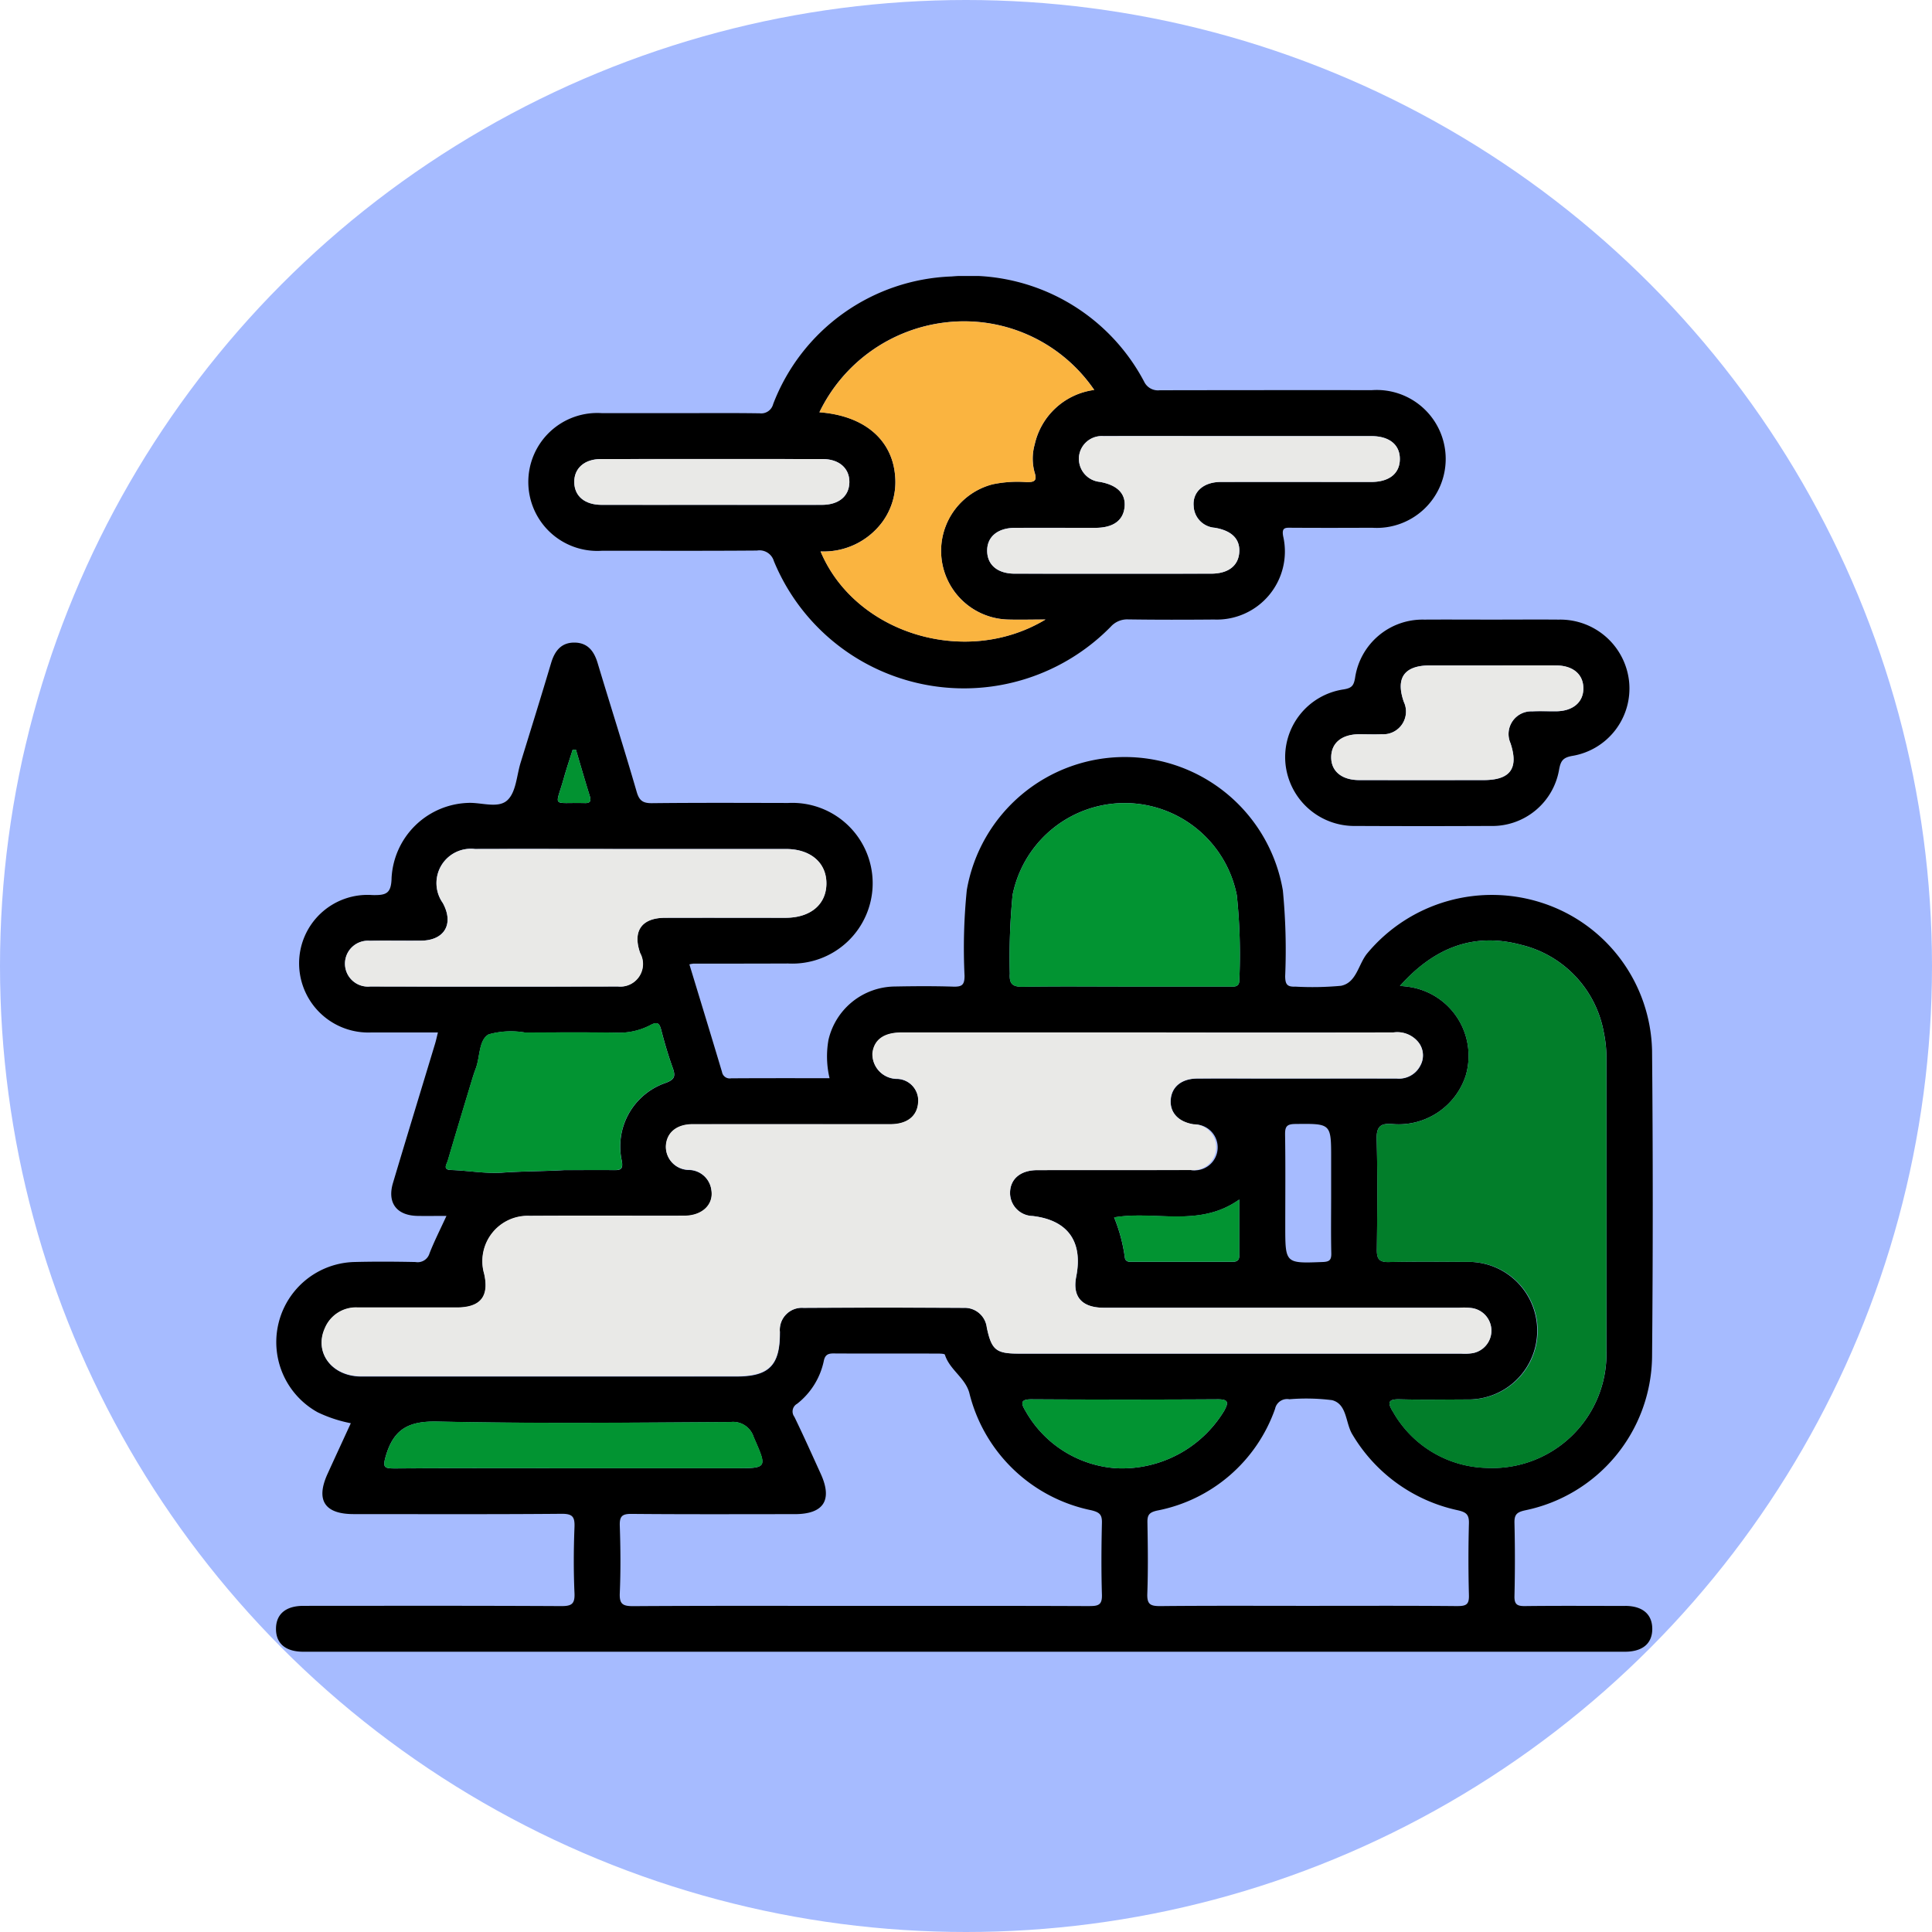 <svg xmlns="http://www.w3.org/2000/svg" xmlns:xlink="http://www.w3.org/1999/xlink" width="105" height="105" viewBox="0 0 105 105">
  <defs>
    <clipPath id="clip-path">
      <rect id="Rectángulo_42480" data-name="Rectángulo 42480" width="74.816" height="74.771" fill="none"/>
    </clipPath>
  </defs>
  <g id="_38" data-name="38" transform="translate(5626 6518)">
    <circle id="Elipse_4909" data-name="Elipse 4909" cx="52.5" cy="52.5" r="52.5" transform="translate(-5626 -6518)" fill="#a6bbff"/>
    <g id="Grupo_169266" data-name="Grupo 169266" transform="translate(-5611 -6503)">
      <g id="Grupo_169265" data-name="Grupo 169265" transform="translate(0 0)" clip-path="url(#clip-path)">
        <path id="Trazado_160677" data-name="Trazado 160677" d="M73.326,85.691c-1.818,0-3.635-.014-5.453.008-.429.005-.576-.1-.565-.549q.047-1.985,0-3.972c-.011-.455.129-.582.578-.683a8.633,8.633,0,0,0,6.9-8.315q.074-8.334,0-16.67a8.642,8.642,0,0,0-5.891-8,8.814,8.814,0,0,0-9.576,2.7c-.5.592-.582,1.607-1.439,1.778a16.924,16.924,0,0,1-2.485.045c-.456.021-.543-.141-.549-.566a33.574,33.574,0,0,0-.126-4.664,8.714,8.714,0,0,0-17.176-.021,31.328,31.328,0,0,0-.123,4.664c0,.5-.145.6-.61.588-1.063-.035-2.129-.027-3.193-.007a3.74,3.74,0,0,0-3.592,2.9,5.142,5.142,0,0,0,.059,2.083c-1.825,0-3.589-.005-5.352.007a.425.425,0,0,1-.494-.347c-.582-1.949-1.178-3.894-1.772-5.847a1.592,1.592,0,0,1,.219-.04c1.714,0,3.427,0,5.141-.007a4.368,4.368,0,1,0,.008-8.724c-2.467-.005-4.934-.016-7.4.011-.505.005-.7-.145-.839-.638-.677-2.336-1.418-4.654-2.118-6.984-.191-.635-.532-1.087-1.225-1.105-.733-.02-1.1.436-1.3,1.106-.54,1.811-1.1,3.614-1.659,5.42-.213.692-.243,1.574-.7,2.022-.5.494-1.423.129-2.158.164a4.309,4.309,0,0,0-4.154,4.063c-.017.871-.292.96-1.04.946a3.719,3.719,0,0,0-3.986,3.744A3.762,3.762,0,0,0,5.2,54.523c1.185,0,2.369,0,3.6,0-.063.253-.1.43-.151.6-.764,2.527-1.537,5.051-2.292,7.581-.322,1.081.2,1.77,1.338,1.79.487.008.975,0,1.569,0-.334.729-.66,1.368-.92,2.033A.67.67,0,0,1,7.579,67c-1.116-.023-2.233-.029-3.35,0a4.356,4.356,0,0,0-1.963,8.167,7.385,7.385,0,0,0,1.8.594c-.429.934-.851,1.844-1.266,2.756C2.152,79.943,2.642,80.7,4.217,80.7c3.765,0,7.53.016,11.295-.016.6-.005.732.155.71.726-.047,1.192-.053,2.39,0,3.582.028.6-.161.711-.727.708-4.673-.025-9.347-.015-14.021-.013C.54,85.691.017,86.127,0,86.9c-.018.821.508,1.28,1.485,1.28q35.911,0,71.822,0c.977,0,1.506-.46,1.49-1.276-.016-.774-.541-1.213-1.472-1.215M39.881,51.323a35.187,35.187,0,0,1,.15-4.265,6.212,6.212,0,0,1,12.187.007,30.8,30.8,0,0,1,.138,4.577c.019.461-.319.386-.592.386q-2.84.005-5.68,0c-1.816,0-3.632-.02-5.447.012-.555.01-.8-.1-.755-.718M15.643,40.7c.145-.518.319-1.027.479-1.54l.179,0c.249.836.49,1.675.75,2.508.082.264.039.4-.259.389-.026,0-.052,0-.078,0-1.764-.039-1.527.27-1.072-1.353M5.107,52.026a1.247,1.247,0,1,1-.016-2.485c.935-.017,1.87,0,2.8-.007,1.277-.015,1.79-.924,1.169-2.053a1.866,1.866,0,0,1,1.752-2.928c2.831-.011,5.662,0,8.492,0q4.207,0,8.414,0c1.335,0,2.2.75,2.193,1.882s-.868,1.854-2.221,1.856c-2.182,0-4.363,0-6.545,0-1.285,0-1.782.726-1.351,1.932a1.23,1.23,0,0,1-1.216,1.8q-6.739.021-13.478,0M9.334,61.5c.438-1.488.887-2.972,1.335-4.457.06-.2.126-.395.2-.589.226-.625.152-1.521.689-1.824a4.477,4.477,0,0,1,1.981-.1c1.633-.007,3.267-.018,4.9.005a3.672,3.672,0,0,0,1.878-.393c.469-.263.538-.068.64.323.176.675.375,1.346.611,2,.153.426.1.617-.369.794a3.651,3.651,0,0,0-2.4,4.263c.072.433-.072.49-.423.485-.856-.01-1.711,0-2.725,0-1.027.063-2.213.055-3.4.14C11.37,62.2,10.421,62.028,9.5,62c-.452-.016-.221-.311-.167-.5M2.663,70.6a1.837,1.837,0,0,1,1.8-1.12c1.791,0,3.583,0,5.375,0,1.283,0,1.759-.6,1.482-1.827a2.467,2.467,0,0,1,2.47-3.153c2.8-.017,5.608,0,8.412-.007.961,0,1.595-.6,1.466-1.393A1.256,1.256,0,0,0,22.451,62a1.253,1.253,0,0,1-1.254-1.3c.038-.723.585-1.18,1.456-1.181,3.583-.005,7.166,0,10.749,0,.891,0,1.433-.424,1.5-1.14a1.184,1.184,0,0,0-1.13-1.326,1.342,1.342,0,0,1-1.35-1.392c.084-.733.621-1.126,1.588-1.126q6.7,0,13.4,0,6.66,0,13.319-.005a1.471,1.471,0,0,1,1.375.546,1.148,1.148,0,0,1,.093,1.25,1.3,1.3,0,0,1-1.281.705c-2.181-.007-4.362,0-6.543,0-1.427,0-2.856-.006-4.284,0-.874,0-1.419.455-1.46,1.177-.039.689.43,1.184,1.248,1.314A1.249,1.249,0,1,1,49.713,62c-2.778.009-5.556,0-8.334.005-.915,0-1.475.479-1.482,1.234A1.255,1.255,0,0,0,41.124,64.5c1.909.223,2.745,1.386,2.369,3.295-.216,1.1.306,1.69,1.5,1.691q9.659,0,19.317,0a3.354,3.354,0,0,1,.7.021,1.241,1.241,0,0,1,.017,2.448,2.788,2.788,0,0,1-.621.023H40.341c-1.213,0-1.453-.209-1.708-1.415a1.208,1.208,0,0,0-1.243-1.071q-4.362-.021-8.724,0a1.2,1.2,0,0,0-1.277,1.341c.009,1.784-.587,2.391-2.352,2.392q-10.2,0-20.408,0c-1.592,0-2.567-1.3-1.966-2.618M54.842,60.056c-.007-.439.117-.554.556-.558,1.947-.022,1.947-.038,1.947,1.883v1.947c0,1.065-.016,2.129.008,3.193.008.374-.1.466-.476.479-2.026.077-2.026.088-2.026-1.959,0-1.662.016-3.323-.01-4.985m-2.488,6.6c0,.347-.245.337-.484.337q-2.642,0-5.285,0c-.2,0-.435.027-.457-.278a8.9,8.9,0,0,0-.577-2.138c2.242-.386,4.619.576,6.8-.971,0,1.076,0,2.063,0,3.051M16.209,78.209c-3.244,0-6.488-.011-9.732.011-.607,0-.693-.05-.5-.708.444-1.487,1.291-1.875,2.828-1.84,5.292.116,10.588.059,15.883.027a1.173,1.173,0,0,1,1.274.82c.742,1.7.77,1.69-1.114,1.69ZM44.247,85.7c-4.153-.019-8.306-.011-12.459-.011-4.127,0-8.255-.013-12.382.014-.573,0-.748-.12-.722-.713.053-1.218.041-2.44,0-3.659-.015-.5.114-.647.631-.642,2.959.027,5.918.014,8.877.013,1.573,0,2.064-.761,1.415-2.188-.472-1.036-.936-2.075-1.434-3.1a.479.479,0,0,1,.149-.71,4,4,0,0,0,1.45-2.329c.066-.32.218-.409.531-.406,1.895.012,3.79,0,5.685.008.127,0,.348.007.365.06.253.813,1.094,1.244,1.325,2.065a8.6,8.6,0,0,0,6.636,6.39c.447.111.584.236.573.686-.03,1.3-.039,2.6,0,3.893.017.527-.155.629-.646.626M40.726,75.081c-.253-.418-.263-.624.341-.62q5.062.029,10.125,0c.619,0,.561.213.338.628a6.489,6.489,0,0,1-5.836,3.12,6.132,6.132,0,0,1-4.967-3.127M64.241,85.7c-2.724-.026-5.448-.013-8.172-.013-2.672,0-5.344-.014-8.016.013-.519,0-.717-.084-.7-.659.048-1.3.03-2.594.007-3.891-.007-.406.1-.544.527-.641a8.5,8.5,0,0,0,6.41-5.529.667.667,0,0,1,.778-.522,11.11,11.11,0,0,1,2.323.05c.829.221.715,1.251,1.111,1.879a8.8,8.8,0,0,0,5.7,4.1c.472.106.637.228.624.72q-.052,1.945,0,3.891c.013.481-.113.6-.6.6M60.688,75.111c-.3-.494-.221-.665.382-.65,1.219.031,2.439.013,3.659.008a3.739,3.739,0,1,0,.033-7.477c-1.427-.006-2.855-.023-4.282.009-.523.012-.656-.172-.65-.67.024-2,.045-4-.01-5.995-.02-.723.227-.891.883-.833a3.834,3.834,0,0,0,3.956-2.633,3.787,3.787,0,0,0-3.117-4.829c-.1-.019-.2-.023-.456-.049,1.848-2.072,4-2.921,6.569-2.235a5.991,5.991,0,0,1,4.509,4.763,6.871,6.871,0,0,1,.143,1.543q0,7.9,0,15.8a6.2,6.2,0,0,1-6.518,6.324,6.014,6.014,0,0,1-5.1-3.081" transform="translate(0 -13.412)"/>
        <path id="Trazado_160678" data-name="Trazado 160678" d="M26.954,14.93c2.8,0,5.609.012,8.414-.01a.814.814,0,0,1,.919.573A11.173,11.173,0,0,0,54.6,19.055a1.2,1.2,0,0,1,.946-.393c1.558.023,3.116.02,4.674.007a3.7,3.7,0,0,0,3.75-4.509c-.1-.512.119-.482.464-.479,1.454.009,2.909.007,4.363,0a3.748,3.748,0,1,0-.01-7.478q-5.765-.005-11.53.006a.83.83,0,0,1-.848-.47A10.784,10.784,0,0,0,45.948.024a10.8,10.8,0,0,0-9.7,6.938.669.669,0,0,1-.729.5c-1.48-.023-2.96-.009-4.441-.009-1.376,0-2.752,0-4.129,0a3.748,3.748,0,1,0,0,7.478M61.6,8.7q3.582,0,7.165,0c.976,0,1.548.472,1.543,1.251s-.574,1.239-1.557,1.24c-2.726,0-5.451,0-8.177,0-.935,0-1.542.538-1.472,1.314a1.232,1.232,0,0,0,1.146,1.175c.916.154,1.37.6,1.334,1.31-.038.748-.591,1.184-1.533,1.185q-5.334.005-10.669,0c-.925,0-1.484-.463-1.5-1.213-.021-.779.558-1.273,1.516-1.277,1.454-.005,2.907,0,4.361,0,.967,0,1.513-.391,1.59-1.124s-.388-1.2-1.345-1.374a1.259,1.259,0,0,1-1.133-1.343A1.244,1.244,0,0,1,54.2,8.7c2.466-.012,4.933,0,7.4,0M45.617,2.52A8.567,8.567,0,0,1,53.7,6.19a3.827,3.827,0,0,0-3.236,2.964,2.822,2.822,0,0,0,0,1.537c.146.464-.05.511-.436.508a6.551,6.551,0,0,0-1.855.121,3.734,3.734,0,0,0,.824,7.347c.617.02,1.236,0,2.054,0-4.35,2.622-10.358.751-12.224-3.7a3.971,3.971,0,0,0,3.351-1.592,3.671,3.671,0,0,0,.7-2.491c-.149-1.979-1.665-3.3-4.116-3.481A8.738,8.738,0,0,1,45.617,2.52M26.887,9.948q6.027-.009,12.054,0c.9,0,1.462.507,1.45,1.263s-.573,1.223-1.488,1.226c-2.022.006-4.044,0-6.066,0-1.97,0-3.94,0-5.91,0-.915,0-1.475-.474-1.487-1.226s.548-1.262,1.449-1.263" transform="translate(-9.229 0.001)"/>
        <path id="Trazado_160679" data-name="Trazado 160679" d="M95.558,34.393c-.074.425-.167.563-.621.638a3.719,3.719,0,0,0-3.163,4.051,3.76,3.76,0,0,0,3.815,3.371q3.657.018,7.315,0a3.685,3.685,0,0,0,3.742-3.078c.088-.471.219-.641.716-.73a3.714,3.714,0,0,0,3.086-4.037,3.762,3.762,0,0,0-3.817-3.369c-1.219-.01-2.438,0-3.658,0s-2.438-.008-3.657,0a3.706,3.706,0,0,0-3.759,3.155m7.423-.664c1.167,0,2.334-.005,3.5,0,.914.005,1.474.479,1.482,1.233s-.554,1.243-1.458,1.258c-.441.007-.883-.017-1.322.005A1.233,1.233,0,0,0,104,37.952c.457,1.371,0,2.008-1.454,2.01q-3.384,0-6.769,0c-.959,0-1.537-.495-1.519-1.273.018-.752.576-1.207,1.5-1.218.415,0,.83.014,1.245,0A1.236,1.236,0,0,0,98.2,35.7c-.45-1.305.032-1.971,1.433-1.974,1.115,0,2.23,0,3.346,0" transform="translate(-36.91 -12.564)"/>
        <path id="Trazado_160680" data-name="Trazado 160680" d="M29.06,85.083a1.2,1.2,0,0,1,1.277-1.341q4.361-.026,8.723,0A1.206,1.206,0,0,1,40.3,84.813c.256,1.207.5,1.415,1.708,1.415q12.034,0,24.069,0a2.781,2.781,0,0,0,.62-.023,1.241,1.241,0,0,0-.016-2.448,3.314,3.314,0,0,0-.7-.021q-9.659,0-19.317,0c-1.2,0-1.721-.6-1.505-1.69.377-1.909-.46-3.072-2.369-3.295a1.256,1.256,0,0,1-1.228-1.257c.007-.755.567-1.232,1.482-1.234,2.778-.005,5.557,0,8.335-.006a1.249,1.249,0,1,0,.158-2.49c-.818-.13-1.287-.625-1.248-1.314.041-.722.586-1.172,1.46-1.176,1.428-.008,2.856,0,4.284,0,2.181,0,4.362,0,6.543,0a1.3,1.3,0,0,0,1.281-.706,1.146,1.146,0,0,0-.092-1.249,1.47,1.47,0,0,0-1.375-.546q-6.66.013-13.32,0-6.7,0-13.4,0c-.967,0-1.5.393-1.588,1.127a1.342,1.342,0,0,0,1.35,1.392,1.184,1.184,0,0,1,1.131,1.326c-.065.715-.607,1.139-1.5,1.139-3.583,0-7.166,0-10.749,0-.872,0-1.418.458-1.457,1.181a1.253,1.253,0,0,0,1.254,1.3,1.257,1.257,0,0,1,1.219,1.1c.129.794-.505,1.391-1.466,1.393-2.8.006-5.609-.01-8.413.007a2.467,2.467,0,0,0-2.47,3.152c.278,1.231-.2,1.824-1.481,1.828-1.792,0-3.583,0-5.375,0a1.835,1.835,0,0,0-1.8,1.12c-.6,1.317.374,2.616,1.966,2.617q10.2.007,20.408,0c1.765,0,2.36-.607,2.352-2.392" transform="translate(-1.671 -27.664)" fill="#e9e9e7"/>
        <path id="Trazado_160681" data-name="Trazado 160681" d="M112.559,82.757q.007-7.9,0-15.805a6.834,6.834,0,0,0-.143-1.542,5.991,5.991,0,0,0-4.509-4.763c-2.565-.686-4.722.163-6.569,2.234.253.027.356.03.457.05a3.787,3.787,0,0,1,3.117,4.829,3.833,3.833,0,0,1-3.955,2.634c-.656-.058-.9.109-.883.833.055,2,.033,4,.009,5.995-.006.5.128.682.651.67,1.426-.032,2.855-.015,4.282-.01a3.74,3.74,0,1,1-.033,7.478c-1.219,0-2.44.023-3.659-.008-.6-.015-.683.156-.383.65a6.013,6.013,0,0,0,5.1,3.08,6.2,6.2,0,0,0,6.517-6.324" transform="translate(-40.256 -24.301)" fill="#027e2a"/>
        <path id="Trazado_160682" data-name="Trazado 160682" d="M22.319,57.766c-.432-1.206.066-1.928,1.351-1.932,2.182-.007,4.363,0,6.544,0,1.353,0,2.212-.723,2.221-1.856s-.858-1.881-2.194-1.882q-4.206,0-8.414,0c-2.831,0-5.661-.008-8.492,0a1.867,1.867,0,0,0-1.752,2.928c.621,1.129.108,2.038-1.169,2.053-.934.011-1.87-.011-2.8.006a1.247,1.247,0,1,0,.016,2.485q6.739.013,13.478,0a1.23,1.23,0,0,0,1.216-1.8" transform="translate(-2.519 -20.953)" fill="#e9e9e7"/>
        <path id="Trazado_160683" data-name="Trazado 160683" d="M67.472,57.909c1.815-.032,3.631-.012,5.447-.012q2.84,0,5.68,0c.274,0,.611.075.592-.386a30.8,30.8,0,0,0-.138-4.577,6.212,6.212,0,0,0-12.187-.007,35.177,35.177,0,0,0-.15,4.265c-.043.616.2.728.755.718" transform="translate(-26.835 -19.278)" fill="#029432"/>
        <path id="Trazado_160684" data-name="Trazado 160684" d="M15.711,75.91c.92.032,1.869.209,2.744.146,1.187-.085,2.374-.077,3.4-.14,1.014,0,1.869-.007,2.725,0,.351,0,.495-.053.423-.485a3.651,3.651,0,0,1,2.4-4.263c.464-.176.522-.368.369-.794-.236-.656-.436-1.327-.611-2-.1-.392-.17-.586-.64-.323a3.675,3.675,0,0,1-1.877.393c-1.633-.023-3.267-.012-4.9-.005a4.468,4.468,0,0,0-1.981.1c-.537.3-.463,1.2-.689,1.824-.07.195-.136.392-.2.589-.448,1.485-.9,2.97-1.335,4.457-.054.184-.285.48.167.5" transform="translate(-6.21 -27.326)" fill="#029432"/>
        <path id="Trazado_160685" data-name="Trazado 160685" d="M29.925,105a1.173,1.173,0,0,0-1.274-.82c-5.295.031-10.591.089-15.883-.027-1.537-.033-2.383.354-2.828,1.841-.2.658-.111.711.5.707,3.244-.022,6.488-.01,9.733-.01h8.643c1.883,0,1.855.013,1.113-1.69" transform="translate(-3.961 -41.897)" fill="#029432"/>
        <path id="Trazado_160686" data-name="Trazado 160686" d="M78.826,102.761c.223-.415.281-.632-.338-.628q-5.061.03-10.125,0c-.6,0-.594.2-.34.621a6.128,6.128,0,0,0,4.967,3.127,6.487,6.487,0,0,0,5.836-3.12" transform="translate(-27.297 -41.084)" fill="#029432"/>
        <path id="Trazado_160687" data-name="Trazado 160687" d="M76.206,84.936a8.9,8.9,0,0,1,.577,2.138c.022.3.252.278.457.278q2.643,0,5.285,0c.238,0,.484.01.483-.337,0-.987,0-1.975,0-3.051-2.183,1.546-4.56.585-6.8.971" transform="translate(-30.654 -33.776)" fill="#029432"/>
        <path id="Trazado_160688" data-name="Trazado 160688" d="M27.022,45.973c.026,0,.052,0,.078,0,.3.01.341-.125.258-.389-.26-.833-.5-1.671-.75-2.508l-.179,0c-.161.513-.335,1.023-.479,1.54-.454,1.623-.692,1.314,1.072,1.353" transform="translate(-10.307 -17.327)" fill="#029231"/>
        <path id="Trazado_160689" data-name="Trazado 160689" d="M53.526,12.537a3.673,3.673,0,0,1-.705,2.491,3.969,3.969,0,0,1-3.35,1.592c1.866,4.449,7.873,6.32,12.224,3.7-.818,0-1.436.017-2.054,0a3.735,3.735,0,0,1-.825-7.347,6.575,6.575,0,0,1,1.855-.121c.387,0,.582-.044.436-.507a2.836,2.836,0,0,1,0-1.538,3.829,3.829,0,0,1,3.237-2.964,8.569,8.569,0,0,0-8.08-3.67A8.736,8.736,0,0,0,49.41,9.057c2.451.185,3.967,1.5,4.116,3.48" transform="translate(-19.876 -1.648)" fill="#fab440"/>
        <path id="Trazado_160690" data-name="Trazado 160690" d="M69.648,15.7a1.259,1.259,0,0,0,1.133,1.343c.957.17,1.421.644,1.345,1.374s-.623,1.122-1.59,1.124c-1.454,0-2.907,0-4.361,0-.959,0-1.537.5-1.516,1.277.02.751.579,1.212,1.5,1.213q5.335.006,10.67,0c.941,0,1.494-.436,1.533-1.185.036-.705-.418-1.155-1.334-1.31a1.231,1.231,0,0,1-1.146-1.175c-.07-.775.536-1.312,1.472-1.314,2.726-.006,5.451,0,8.177,0,.982,0,1.552-.461,1.557-1.24s-.567-1.249-1.543-1.251q-3.582-.005-7.165,0c-2.466,0-4.933-.008-7.4,0a1.243,1.243,0,0,0-1.335,1.14" transform="translate(-26.009 -5.853)" fill="#e9e9e7"/>
        <path id="Trazado_160691" data-name="Trazado 160691" d="M28.606,19.129c1.97.006,3.94,0,5.91,0,2.022,0,4.044,0,6.066,0,.915,0,1.476-.475,1.489-1.226s-.551-1.261-1.45-1.263q-6.028-.008-12.054,0c-.9,0-1.461.505-1.449,1.263s.571,1.223,1.487,1.226" transform="translate(-10.909 -6.692)" fill="#e9e9e7"/>
        <path id="Trazado_160692" data-name="Trazado 160692" d="M99.886,37.384a1.236,1.236,0,0,1-1.2,1.762c-.415.018-.83,0-1.245,0-.921.01-1.479.466-1.5,1.218-.018.778.559,1.271,1.519,1.273q3.385.007,6.769,0c1.451,0,1.911-.639,1.454-2.01a1.233,1.233,0,0,1,1.183-1.725c.439-.023.882,0,1.322-.005.9-.014,1.466-.5,1.458-1.258s-.568-1.227-1.482-1.232c-1.167-.007-2.334,0-3.5,0-1.115,0-2.23,0-3.346,0-1.4,0-1.883.669-1.433,1.974" transform="translate(-38.593 -14.243)" fill="#e9e9e7"/>
      </g>
    </g>
  </g>
</svg>
